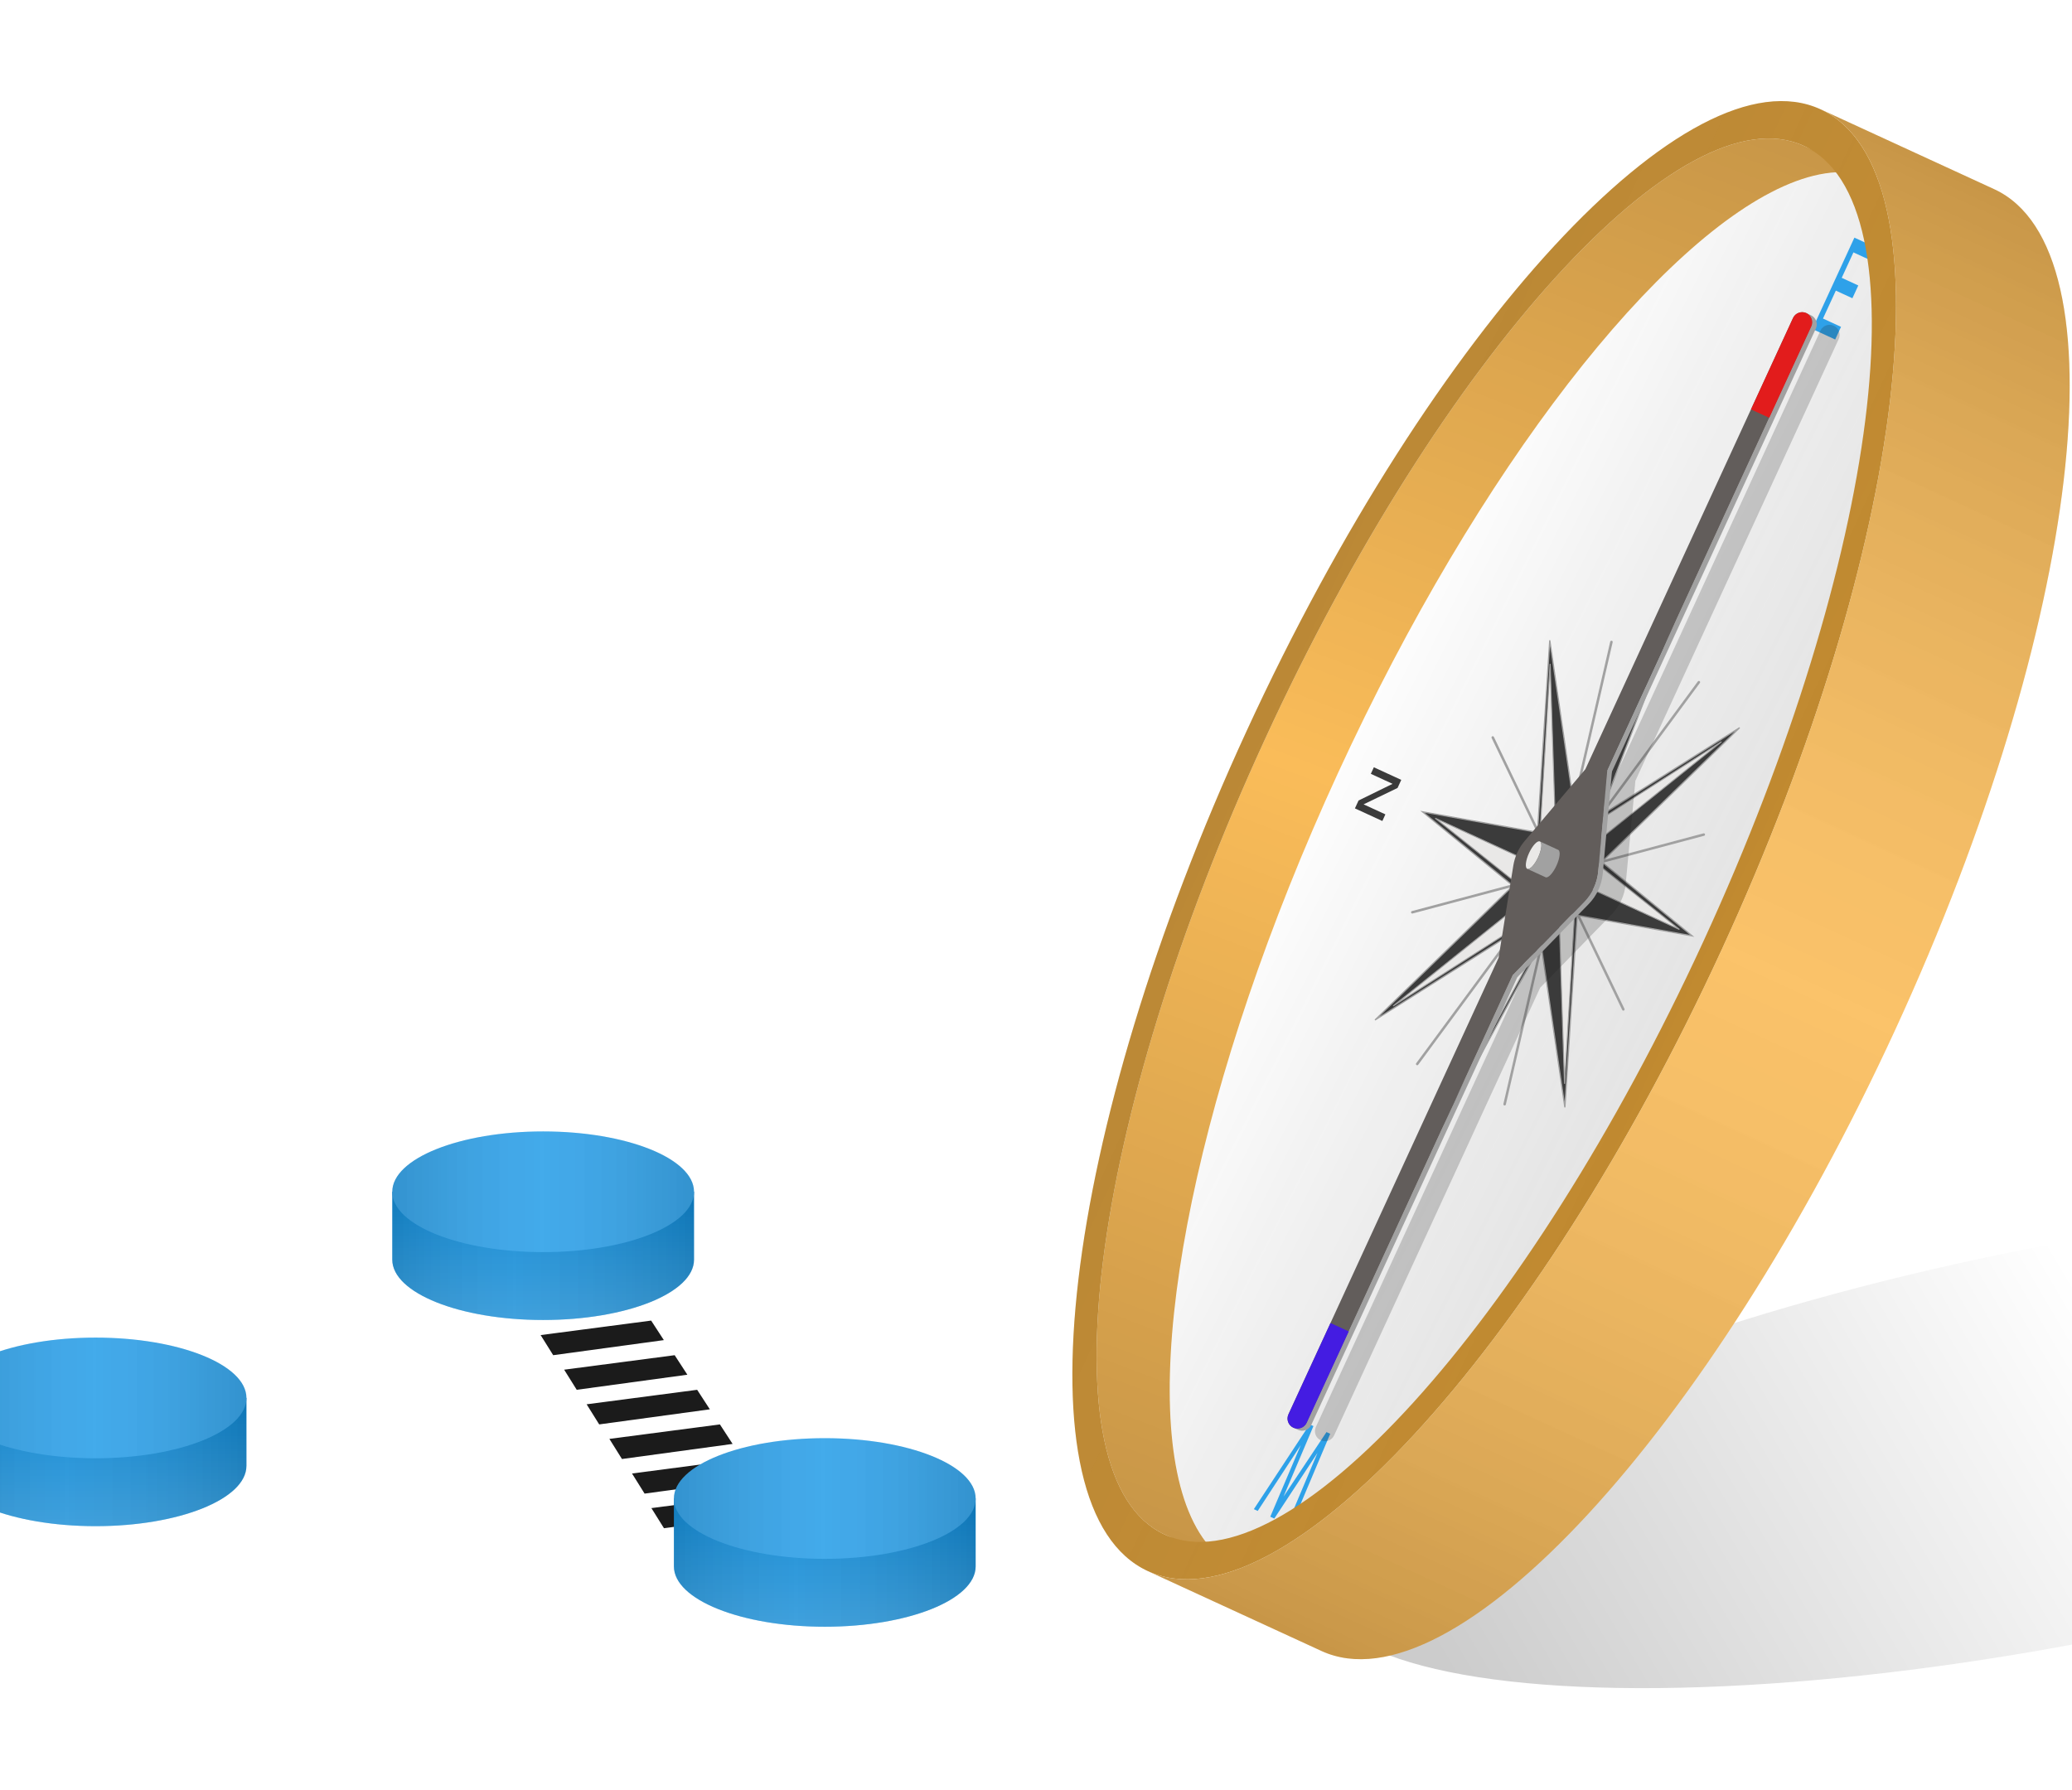 <svg width="412" height="356" viewBox="0 0 412 356" fill="none" xmlns="http://www.w3.org/2000/svg">
<g filter="url(#filter0_f_495_1229)">
<ellipse cx="410.763" cy="287.103" rx="152" ry="39.475" transform="rotate(-11.142 410.763 287.103)" fill="white"/>
<ellipse cx="410.763" cy="287.103" rx="152" ry="39.475" transform="rotate(-11.142 410.763 287.103)" fill="url(#paint0_linear_495_1229)" fill-opacity="0.2"/>
</g>
<ellipse cx="309.66" cy="173.775" rx="152" ry="48" transform="rotate(-65.289 309.66 173.775)" fill="url(#paint1_linear_495_1229)"/>
<ellipse cx="309.66" cy="173.775" rx="152" ry="48" transform="rotate(-65.289 309.66 173.775)" fill="url(#paint2_linear_495_1229)" fill-opacity="0.2"/>
<path d="M278.629 155.092L277.891 156.697L271.14 159.957L275.473 161.951L274.867 163.268L269.416 160.759L270.138 159.192L276.903 155.878L272.579 153.888L273.179 152.584L278.629 155.092Z" fill="#3B3B3B"/>
<path d="M260.415 283.25L261.17 283.597L255.221 297.61L259.492 291.2L263.762 284.79L264.502 285.131L256.737 303.533L255.96 303.176L261.973 288.923L253.383 301.99L252.584 301.622L258.641 287.39L250.087 300.473L249.317 300.119L260.415 283.25Z" fill="#2EA1E9"/>
<path d="M372.127 51.842L368.539 50.191L366.211 55.252L369.505 56.768L368.335 59.31L365.041 57.794L362.485 63.349L366.072 64.999L364.914 67.517L360.372 65.427L368.732 47.259L373.275 49.349L372.127 51.842Z" fill="#2EA1E9"/>
<path d="M299.182 219.59L320.423 127.664" stroke="#A1A1A1" stroke-width="0.5" stroke-linecap="round"/>
<path d="M322.788 200.732L296.822 146.656" stroke="#A1A1A1" stroke-width="0.5" stroke-linecap="round"/>
<path d="M338.785 165.968L280.824 181.42" stroke="#A1A1A1" stroke-width="0.5" stroke-linecap="round"/>
<path d="M337.805 135.663L281.8 211.591" stroke="#A1A1A1" stroke-width="0.5" stroke-linecap="round"/>
<path d="M314.816 161.975C316.317 162.666 317.146 164.526 317.227 167.039C317.308 169.543 316.643 172.655 315.207 175.777C313.77 178.899 311.839 181.428 309.884 182.996C307.922 184.569 305.971 185.149 304.469 184.458C302.968 183.767 302.139 181.907 302.058 179.394C301.977 176.89 302.642 173.778 304.078 170.656C305.515 167.534 307.446 165.005 309.401 163.437C311.363 161.864 313.314 161.284 314.816 161.975Z" fill="#3B3B3B" stroke="#A1A1A1" stroke-width="0.25"/>
<path d="M316.724 165.88L333.938 121.02L311.062 163.275L316.724 165.88Z" fill="#3B3B3B" stroke="#A1A1A1" stroke-width="0.25"/>
<path d="M314.836 162.286L331.193 126.742L312.641 161.276L314.836 162.286Z" fill="#E9E8E7" stroke="#A1A1A1" stroke-width="0.202"/>
<path d="M302.596 181.67L285.383 226.53L308.259 184.276L302.596 181.67Z" fill="#3B3B3B" stroke="#A1A1A1" stroke-width="0.25"/>
<path d="M304.484 185.265L288.128 220.808L306.68 186.275L304.484 185.265Z" fill="#E9E8E7" stroke="#A1A1A1" stroke-width="0.202"/>
<path d="M313.299 162.623L308.157 127.335L305.503 168.874L313.299 162.623Z" fill="#3B3B3B" stroke="#A1A1A1" stroke-width="0.25"/>
<path d="M309.259 163.861L308.228 132.02L306.188 166.322L309.259 163.861Z" fill="#E9E8E7" stroke="#A1A1A1" stroke-width="0.202"/>
<path d="M306.022 184.927L311.163 220.216L313.818 178.676L306.022 184.927Z" fill="#3B3B3B" stroke="#A1A1A1" stroke-width="0.25"/>
<path d="M310.062 183.69L311.093 215.531L313.132 181.228L310.062 183.69Z" fill="#E9E8E7" stroke="#A1A1A1" stroke-width="0.202"/>
<path d="M307.655 165.875L282.859 161.442L302.355 177.391L307.655 165.875Z" fill="#3B3B3B" stroke="#A1A1A1" stroke-width="0.25"/>
<path d="M303.849 171.212L285.39 162.718L301.75 175.772L303.849 171.212Z" fill="#E9E8E7" stroke="#A1A1A1" stroke-width="0.202"/>
<path d="M311.667 181.676L336.462 186.109L316.966 170.16L311.667 181.676Z" fill="#3B3B3B" stroke="#A1A1A1" stroke-width="0.25"/>
<path d="M315.472 176.339L333.931 184.833L317.571 171.778L315.472 176.339Z" fill="#E9E8E7" stroke="#A1A1A1" stroke-width="0.202"/>
<path d="M303.234 173.805L273.41 202.842L303.557 183.793L303.234 173.805Z" fill="#3B3B3B" stroke="#A1A1A1" stroke-width="0.25"/>
<path d="M301.875 180.121L277.021 200.05L302.003 184.055L301.875 180.121Z" fill="#E9E8E7" stroke="#A1A1A1" stroke-width="0.202"/>
<path d="M316.087 173.745L345.911 144.709L315.764 163.758L316.087 173.745Z" fill="#3B3B3B" stroke="#A1A1A1" stroke-width="0.25"/>
<path d="M317.446 167.429L342.3 147.5L317.319 163.496L317.446 167.429Z" fill="#E9E8E7" stroke="#A1A1A1" stroke-width="0.202"/>
<path fill-rule="evenodd" clip-rule="evenodd" d="M258.085 284.339L257.177 283.921C257.508 284.074 257.859 284.128 258.197 284.096L258.197 284.096C258.885 284.032 259.52 283.613 259.83 282.941L360.161 64.918C360.47 64.246 360.375 63.49 359.977 62.926C359.874 62.78 359.75 62.647 359.608 62.532C359.48 62.427 359.337 62.337 359.18 62.265L360.089 62.683C361.092 63.145 361.531 64.333 361.069 65.336L260.738 283.359C260.277 284.362 259.089 284.801 258.085 284.339C258.085 284.339 258.085 284.339 258.085 284.339Z" fill="#A1A1A1"/>
<path opacity="0.2" fill-rule="evenodd" clip-rule="evenodd" d="M306.25 196.421L265.28 285.449C264.819 286.452 263.631 286.891 262.628 286.43C261.624 285.968 261.185 284.78 261.647 283.777L303.435 192.969L306.359 174.658C306.646 172.859 307.42 171.172 308.596 169.78L320.693 155.468L361.978 65.754C362.439 64.751 363.627 64.312 364.631 64.774C365.634 65.235 366.073 66.423 365.611 67.427L325.177 155.293L325.165 155.438L323.253 175.81C323.039 178.086 322.052 180.221 320.455 181.857L306.352 196.318L306.25 196.421Z" fill="#1B1B1B"/>
<path fill-rule="evenodd" clip-rule="evenodd" d="M300.799 193.913L259.83 282.94C259.368 283.944 258.18 284.383 257.177 283.921C256.174 283.459 255.734 282.272 256.196 281.268L297.985 190.46L300.909 172.15C301.196 170.351 301.969 168.664 303.146 167.272L315.242 152.959L356.527 63.246C356.989 62.243 358.177 61.803 359.18 62.265C360.184 62.727 360.623 63.915 360.161 64.918L319.726 152.784L319.714 152.93L317.802 173.302C317.588 175.578 316.601 177.712 315.005 179.349L300.902 193.809L300.799 193.913Z" fill="#625D5B"/>
<path d="M314.989 179.365L300.798 193.915L301.707 194.333L315.898 179.783C317.503 178.136 318.493 175.987 318.699 173.696L320.519 153.454L319.61 153.036L317.79 173.278C317.584 175.569 316.595 177.718 314.989 179.365Z" fill="#A1A1A1"/>
<ellipse cx="304.946" cy="170.059" rx="3" ry="1" transform="rotate(-65.289 304.946 170.059)" fill="#E9E8E7"/>
<path fill-rule="evenodd" clip-rule="evenodd" d="M305.854 170.477C306.547 168.972 306.702 167.565 306.2 167.334L309.834 169.006C310.335 169.237 310.181 170.644 309.488 172.15C308.795 173.655 307.827 174.688 307.325 174.457L303.692 172.785C304.193 173.016 305.162 171.983 305.854 170.477Z" fill="#A1A1A1"/>
<path fill-rule="evenodd" clip-rule="evenodd" d="M356.527 63.246L348.166 81.415L351.8 83.087L360.161 64.918C360.623 63.915 360.184 62.727 359.18 62.265C358.177 61.803 356.989 62.243 356.527 63.246Z" fill="#E21C1C"/>
<path fill-rule="evenodd" clip-rule="evenodd" d="M256.196 281.268L264.557 263.1L268.191 264.772L259.83 282.94C259.368 283.944 258.18 284.383 257.177 283.921C256.174 283.459 255.734 282.272 256.196 281.268Z" fill="#441CE2"/>
<path fill-rule="evenodd" clip-rule="evenodd" d="M251.521 147.02C286.615 70.76 334.586 17.924 358.668 29.006L373.203 35.694C368.307 33.441 362.424 33.83 355.862 36.521C330.148 47.064 294.015 92.953 266.056 153.709C238.097 214.465 226.747 271.759 235.465 298.147C237.69 304.881 241.221 309.603 246.117 311.856L231.583 305.167C207.501 294.085 216.427 223.28 251.521 147.02ZM247.988 312.574L247.934 312.692L246.117 311.856C246.726 312.136 247.35 312.375 247.988 312.574ZM374.966 36.648C374.399 36.293 373.812 35.974 373.203 35.694L375.02 36.531L374.966 36.648Z" fill="#FABC59"/>
<path fill-rule="evenodd" clip-rule="evenodd" d="M251.521 147.02C286.615 70.76 334.586 17.924 358.668 29.006L373.203 35.694C368.307 33.441 362.424 33.83 355.862 36.521C330.148 47.064 294.015 92.953 266.056 153.709C238.097 214.465 226.747 271.759 235.465 298.147C237.69 304.881 241.221 309.603 246.117 311.856L231.583 305.167C207.501 294.085 216.427 223.28 251.521 147.02ZM247.988 312.574L247.934 312.692L246.117 311.856C246.726 312.136 247.35 312.375 247.988 312.574ZM374.966 36.648C374.399 36.293 373.812 35.974 373.203 35.694L375.02 36.531L374.966 36.648Z" fill="url(#paint3_linear_495_1229)" fill-opacity="0.2"/>
<path fill-rule="evenodd" clip-rule="evenodd" d="M342.364 188.825C379.304 108.551 388.102 33.744 362.013 21.738C335.924 9.733 284.828 65.075 247.887 145.348C210.946 225.622 202.149 300.429 228.238 312.435C254.327 324.44 305.423 269.098 342.364 188.825ZM338.73 187.153C373.824 110.893 382.75 40.088 358.668 29.006C334.586 17.924 286.615 70.76 251.521 147.02C216.427 223.28 207.5 294.085 231.583 305.167C255.665 316.25 303.636 263.413 338.73 187.153Z" fill="#C0882D"/>
<path fill-rule="evenodd" clip-rule="evenodd" d="M342.364 188.825C379.304 108.551 388.102 33.744 362.013 21.738C335.924 9.733 284.828 65.075 247.887 145.348C210.946 225.622 202.149 300.429 228.238 312.435C254.327 324.44 305.423 269.098 342.364 188.825ZM338.73 187.153C373.824 110.893 382.75 40.088 358.668 29.006C334.586 17.924 286.615 70.76 251.521 147.02C216.427 223.28 207.5 294.085 231.583 305.167C255.665 316.25 303.636 263.413 338.73 187.153Z" fill="url(#paint4_linear_495_1229)" fill-opacity="0.2"/>
<path fill-rule="evenodd" clip-rule="evenodd" d="M342.364 188.825C379.305 108.551 388.102 33.744 362.013 21.738L396.533 37.624C422.622 49.63 413.825 124.437 376.884 204.711C339.943 284.984 288.848 340.326 262.759 328.32L228.238 312.435C254.327 324.44 305.423 269.098 342.364 188.825Z" fill="#FABC59"/>
<path fill-rule="evenodd" clip-rule="evenodd" d="M342.364 188.825C379.305 108.551 388.102 33.744 362.013 21.738L396.533 37.624C422.622 49.63 413.825 124.437 376.884 204.711C339.943 284.984 288.848 340.326 262.759 328.32L228.238 312.435C254.327 324.44 305.423 269.098 342.364 188.825Z" fill="url(#paint5_linear_495_1229)" fill-opacity="0.2"/>
<path d="M107.5 265.5L129.475 262.618L132 266.5L110 269.5L107.5 265.5Z" fill="#1B1B1B"/>
<path d="M112.176 272.382L134.151 269.5L136.676 273.382L114.676 276.382L112.176 272.382Z" fill="#1B1B1B"/>
<path d="M116.647 279.264L138.622 276.382L141.147 280.264L119.147 283.264L116.647 279.264Z" fill="#1B1B1B"/>
<path d="M121.173 286.145L143.147 283.264L145.673 287.145L123.673 290.145L121.173 286.145Z" fill="#1B1B1B"/>
<path d="M125.673 293.027L147.647 290.145L150.173 294.027L128.173 297.027L125.673 293.027Z" fill="#1B1B1B"/>
<path d="M129.525 299.909L151.5 297.027L154.025 300.909L132.025 303.909L129.525 299.909Z" fill="#1B1B1B"/>
<path fill-rule="evenodd" clip-rule="evenodd" d="M194 298H134V311.5C134 318.127 147.431 323.5 164 323.5C180.569 323.5 194 318.127 194 311.5V298Z" fill="#0182D2"/>
<path fill-rule="evenodd" clip-rule="evenodd" d="M194 298H134V311.5C134 318.127 147.431 323.5 164 323.5C180.569 323.5 194 318.127 194 311.5V298Z" fill="url(#paint6_linear_495_1229)" fill-opacity="0.2"/>
<path fill-rule="evenodd" clip-rule="evenodd" d="M194 298H134V311.5C134 318.127 147.431 323.5 164 323.5C180.569 323.5 194 318.127 194 311.5V298Z" fill="url(#paint7_linear_495_1229)" fill-opacity="0.2"/>
<ellipse cx="164" cy="298" rx="30" ry="12" fill="#2EA1E9"/>
<ellipse cx="164" cy="298" rx="30" ry="12" fill="url(#paint8_linear_495_1229)" fill-opacity="0.2"/>
<path fill-rule="evenodd" clip-rule="evenodd" d="M138 237H78V250.5C78 257.127 91.431 262.5 108 262.5C124.569 262.5 138 257.127 138 250.5V237Z" fill="#0182D2"/>
<path fill-rule="evenodd" clip-rule="evenodd" d="M138 237H78V250.5C78 257.127 91.431 262.5 108 262.5C124.569 262.5 138 257.127 138 250.5V237Z" fill="url(#paint9_linear_495_1229)" fill-opacity="0.2"/>
<path fill-rule="evenodd" clip-rule="evenodd" d="M138 237H78V250.5C78 257.127 91.431 262.5 108 262.5C124.569 262.5 138 257.127 138 250.5V237Z" fill="url(#paint10_linear_495_1229)" fill-opacity="0.2"/>
<ellipse cx="108" cy="237" rx="30" ry="12" fill="#2EA1E9"/>
<ellipse cx="108" cy="237" rx="30" ry="12" fill="url(#paint11_linear_495_1229)" fill-opacity="0.2"/>
<path fill-rule="evenodd" clip-rule="evenodd" d="M49 278H-11V291.5C-11 298.127 2.431 303.5 19 303.5C35.569 303.5 49 298.127 49 291.5V278Z" fill="#0182D2"/>
<path fill-rule="evenodd" clip-rule="evenodd" d="M49 278H-11V291.5C-11 298.127 2.431 303.5 19 303.5C35.569 303.5 49 298.127 49 291.5V278Z" fill="url(#paint12_linear_495_1229)" fill-opacity="0.2"/>
<path fill-rule="evenodd" clip-rule="evenodd" d="M49 278H-11V291.5C-11 298.127 2.431 303.5 19 303.5C35.569 303.5 49 298.127 49 291.5V278Z" fill="url(#paint13_linear_495_1229)" fill-opacity="0.2"/>
<ellipse cx="19" cy="278" rx="30" ry="12" fill="#2EA1E9"/>
<ellipse cx="19" cy="278" rx="30" ry="12" fill="url(#paint14_linear_495_1229)" fill-opacity="0.2"/>
<defs>
<filter id="filter0_f_495_1229" x="249.43" y="226.492" width="322.667" height="121.223" filterUnits="userSpaceOnUse" color-interpolation-filters="sRGB">
<feFlood flood-opacity="0" result="BackgroundImageFix"/>
<feBlend mode="normal" in="SourceGraphic" in2="BackgroundImageFix" result="shape"/>
<feGaussianBlur stdDeviation="6" result="effect1_foregroundBlur_495_1229"/>
</filter>
<linearGradient id="paint0_linear_495_1229" x1="424.566" y1="271.464" x2="285.761" y2="320.042" gradientUnits="userSpaceOnUse">
<stop stop-opacity="0"/>
<stop offset="1"/>
</linearGradient>
<linearGradient id="paint1_linear_495_1229" x1="317.036" y1="127.282" x2="319.911" y2="246.148" gradientUnits="userSpaceOnUse">
<stop stop-color="white"/>
<stop offset="1" stop-color="white"/>
</linearGradient>
<linearGradient id="paint2_linear_495_1229" x1="317.462" y1="120.569" x2="313.444" y2="243.614" gradientUnits="userSpaceOnUse">
<stop stop-opacity="0"/>
<stop offset="1" stop-color="#5F5F5F"/>
</linearGradient>
<linearGradient id="paint3_linear_495_1229" x1="345.042" y1="22.735" x2="236.665" y2="307.119" gradientUnits="userSpaceOnUse">
<stop/>
<stop offset="0.5" stop-opacity="0"/>
<stop offset="1"/>
</linearGradient>
<linearGradient id="paint4_linear_495_1229" x1="361.241" y1="197.137" x2="122.743" y2="85.742" gradientUnits="userSpaceOnUse">
<stop stop-color="white" stop-opacity="0"/>
<stop offset="1"/>
</linearGradient>
<linearGradient id="paint5_linear_495_1229" x1="402.892" y1="40.55" x2="269.118" y2="331.247" gradientUnits="userSpaceOnUse">
<stop/>
<stop offset="0.5" stop-color="white" stop-opacity="0.5"/>
<stop offset="1"/>
</linearGradient>
<linearGradient id="paint6_linear_495_1229" x1="121" y1="311" x2="204" y2="311" gradientUnits="userSpaceOnUse">
<stop/>
<stop offset="0.449" stop-color="white" stop-opacity="0.5"/>
<stop offset="1"/>
</linearGradient>
<linearGradient id="paint7_linear_495_1229" x1="164" y1="298" x2="164" y2="329" gradientUnits="userSpaceOnUse">
<stop stop-color="white" stop-opacity="0"/>
<stop offset="1" stop-color="white"/>
</linearGradient>
<linearGradient id="paint8_linear_495_1229" x1="206.5" y1="298" x2="121" y2="298" gradientUnits="userSpaceOnUse">
<stop/>
<stop offset="0.5" stop-color="white" stop-opacity="0.5"/>
<stop offset="1"/>
</linearGradient>
<linearGradient id="paint9_linear_495_1229" x1="65" y1="250" x2="148" y2="250" gradientUnits="userSpaceOnUse">
<stop/>
<stop offset="0.449" stop-color="white" stop-opacity="0.5"/>
<stop offset="1"/>
</linearGradient>
<linearGradient id="paint10_linear_495_1229" x1="108" y1="237" x2="108" y2="268" gradientUnits="userSpaceOnUse">
<stop stop-color="white" stop-opacity="0"/>
<stop offset="1" stop-color="white"/>
</linearGradient>
<linearGradient id="paint11_linear_495_1229" x1="150.5" y1="237" x2="65" y2="237" gradientUnits="userSpaceOnUse">
<stop/>
<stop offset="0.5" stop-color="white" stop-opacity="0.5"/>
<stop offset="1"/>
</linearGradient>
<linearGradient id="paint12_linear_495_1229" x1="-24" y1="291" x2="59" y2="291" gradientUnits="userSpaceOnUse">
<stop/>
<stop offset="0.449" stop-color="white" stop-opacity="0.5"/>
<stop offset="1"/>
</linearGradient>
<linearGradient id="paint13_linear_495_1229" x1="19" y1="278" x2="19" y2="309" gradientUnits="userSpaceOnUse">
<stop stop-color="white" stop-opacity="0"/>
<stop offset="1" stop-color="white"/>
</linearGradient>
<linearGradient id="paint14_linear_495_1229" x1="61.5" y1="278" x2="-24" y2="278" gradientUnits="userSpaceOnUse">
<stop/>
<stop offset="0.5" stop-color="white" stop-opacity="0.5"/>
<stop offset="1"/>
</linearGradient>
</defs>
</svg>
